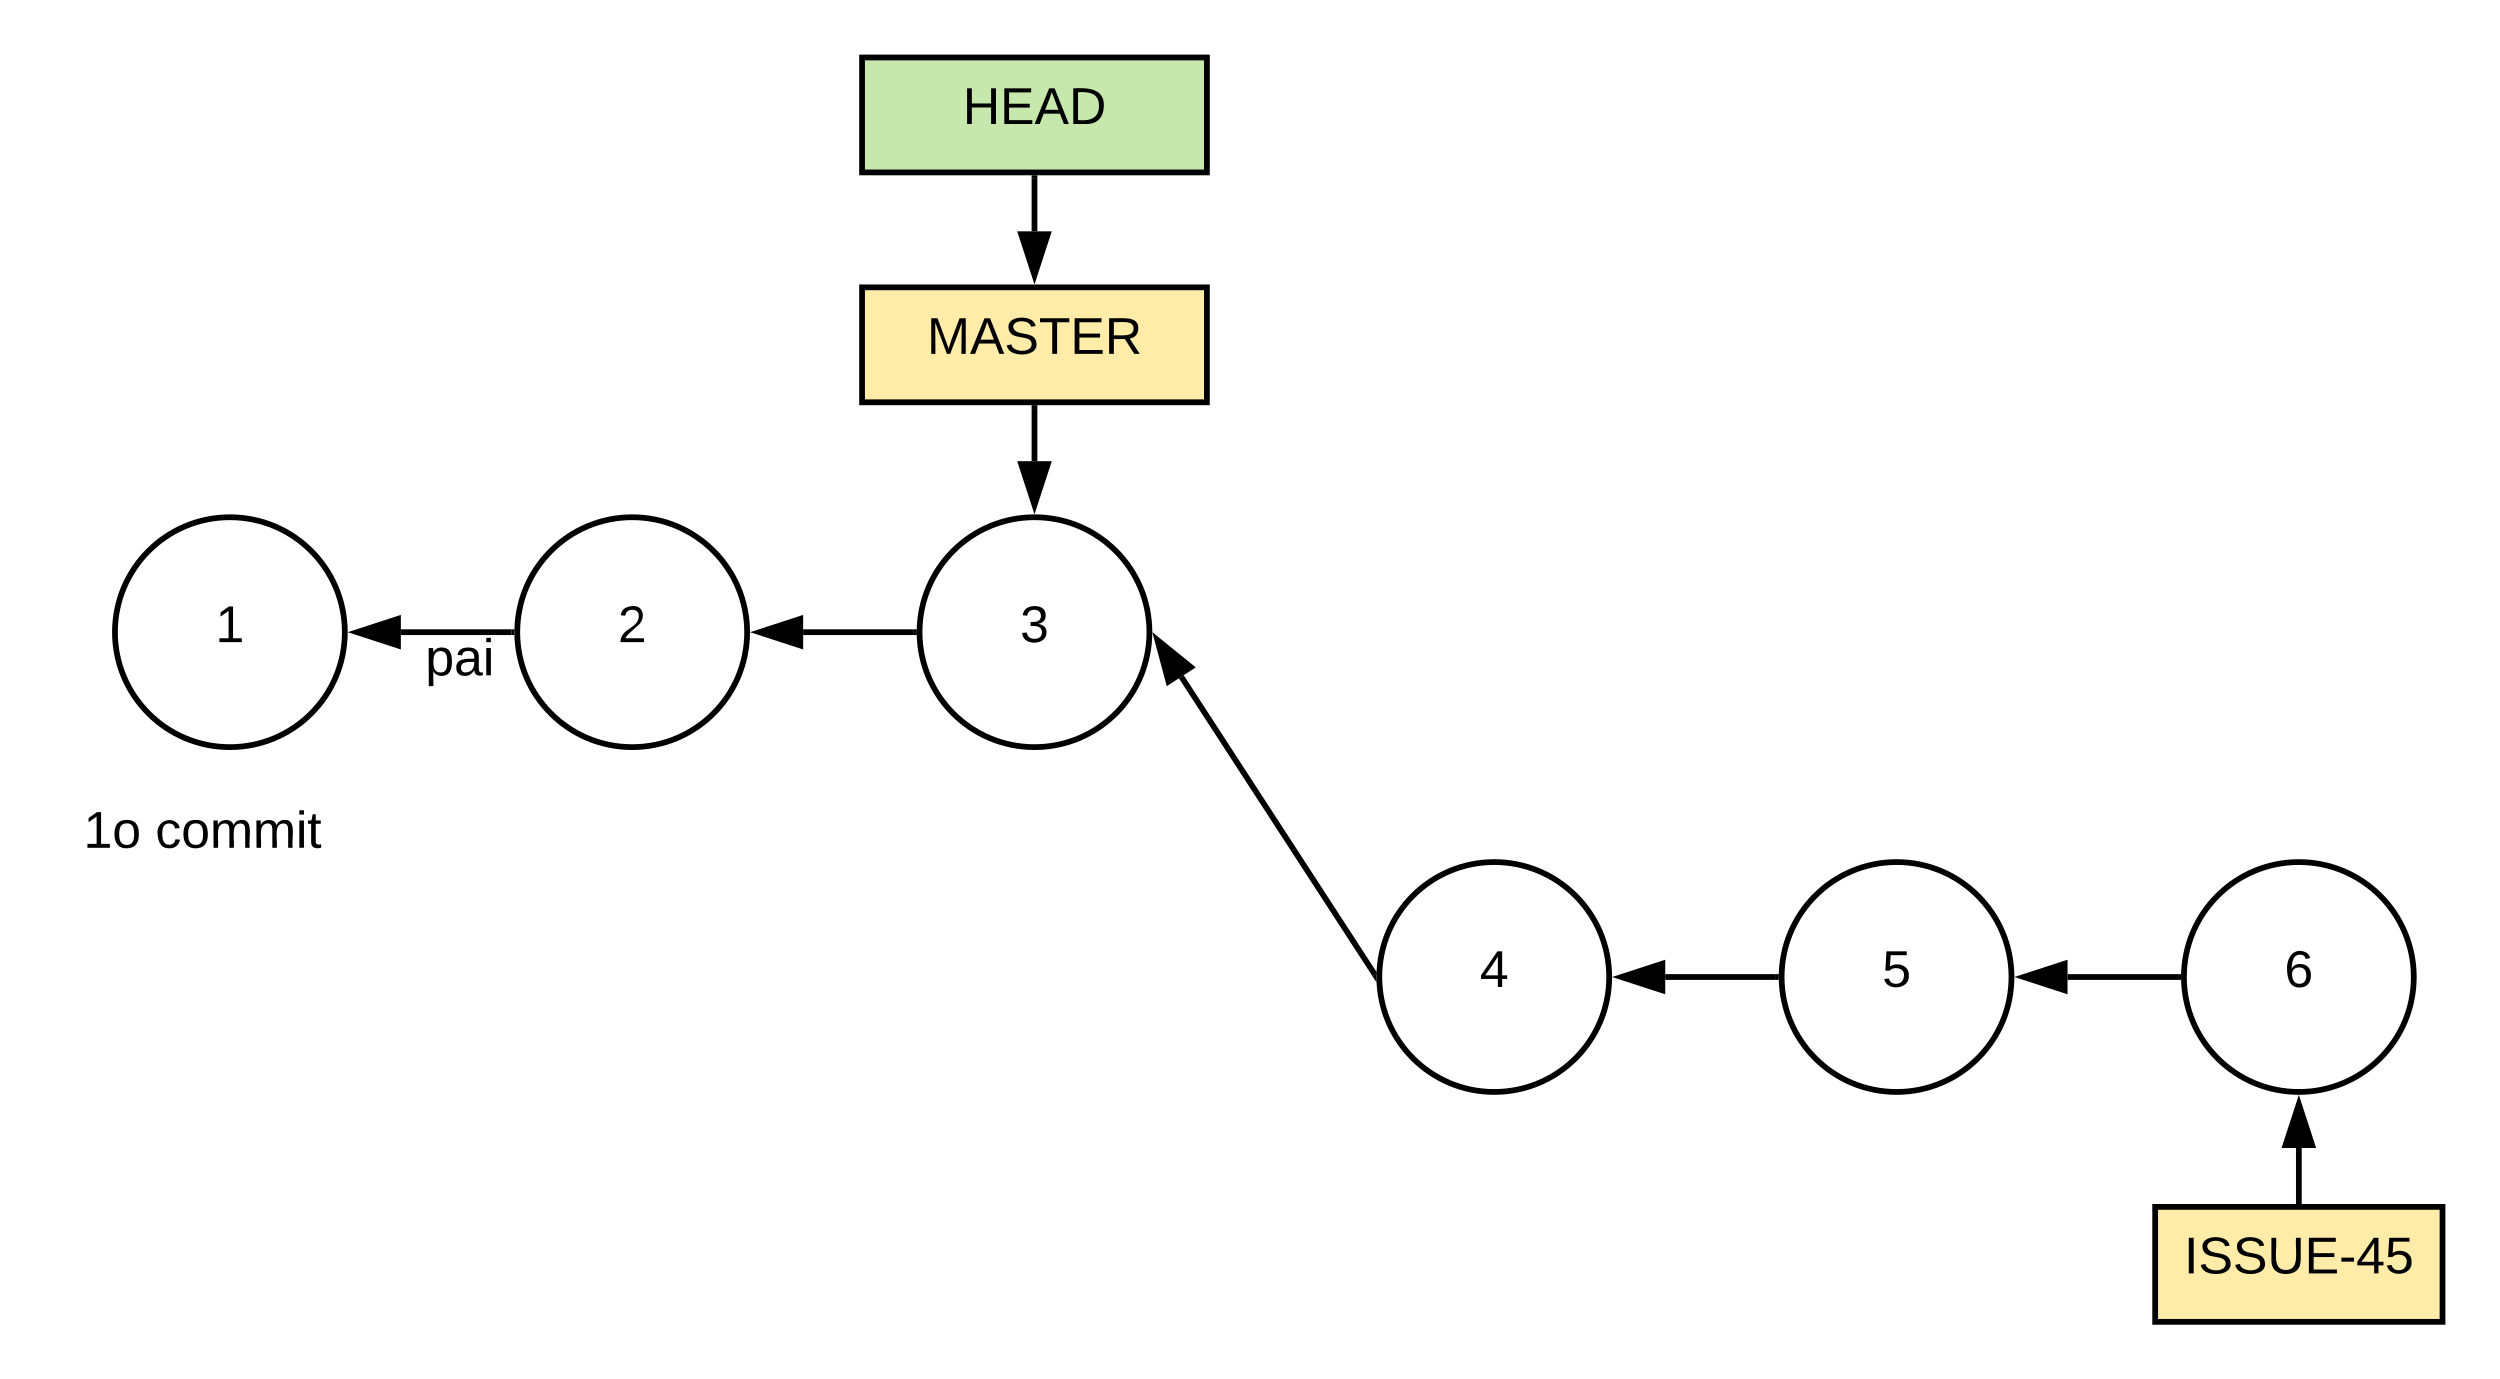 <svg xmlns="http://www.w3.org/2000/svg" xmlns:xlink="http://www.w3.org/1999/xlink" xmlns:lucid="lucid" width="870" height="480"><g transform="translate(-120 -80)" lucid:page-tab-id="0_0"><path d="M0 0h1870.4v1323.2H0z" fill="#fff"/><path d="M240 300c0 22.1-17.9 40-40 40s-40-17.9-40-40 17.9-40 40-40 40 17.9 40 40z" stroke="#000" stroke-width="2" fill="#fff"/><use xlink:href="#a" transform="matrix(1,0,0,1,165,265) translate(30 38.462)"/><path d="M380 300c0 22.1-17.9 40-40 40s-40-17.9-40-40 17.9-40 40-40 40 17.9 40 40z" stroke="#000" stroke-width="2" fill="#fff"/><use xlink:href="#b" transform="matrix(1,0,0,1,305,265) translate(30 38.462)"/><path d="M520 300c0 22.1-17.9 40-40 40s-40-17.9-40-40 17.9-40 40-40 40 17.9 40 40z" stroke="#000" stroke-width="2" fill="#fff"/><use xlink:href="#c" transform="matrix(1,0,0,1,445,265) translate(30 38.462)"/><path d="M680 420c0 22.1-17.9 40-40 40s-40-17.9-40-40 17.9-40 40-40 40 17.9 40 40z" stroke="#000" stroke-width="2" fill="#fff"/><use xlink:href="#d" transform="matrix(1,0,0,1,605,385) translate(30 38.462)"/><path d="M438 300h-38.5" stroke="#000" stroke-width="2" fill="none"/><path d="M439 300l.03 1h-1.06v-2h1.1z"/><path d="M384.24 300l14.26-4.64v9.28z" stroke="#000" stroke-width="2"/><path d="M298 300h-38.5" stroke="#000" stroke-width="2" fill="none"/><path d="M299 300l.03 1h-1.06v-2h1.1z"/><path d="M244.24 300l14.26-4.64v9.28z" stroke="#000" stroke-width="2"/><path d="M160 280h240v60H160z" stroke="#000" stroke-opacity="0" stroke-width="2" fill="#fff" fill-opacity="0"/><use xlink:href="#e" transform="matrix(1,0,0,1,165,285) translate(103.025 30.025)"/><path d="M140 340h100v60H140z" stroke="#000" stroke-opacity="0" stroke-width="2" fill="#fff" fill-opacity="0"/><use xlink:href="#f" transform="matrix(1,0,0,1,145,345) translate(4.075 30.025)"/><use xlink:href="#g" transform="matrix(1,0,0,1,145,345) translate(29.075 30.025)"/><path d="M598.45 419.16L531.08 315.5" stroke="#000" stroke-width="2" fill="none"/><path d="M599 420l.07 1.94-1.47-2.25 1.48-.97z"/><path d="M522.76 302.7l11.67 9.45-7.78 5.05z" stroke="#000" stroke-width="2"/><path d="M820 420c0 22.1-17.9 40-40 40s-40-17.9-40-40 17.9-40 40-40 40 17.9 40 40z" stroke="#000" stroke-width="2" fill="#fff"/><use xlink:href="#h" transform="matrix(1,0,0,1,745,385) translate(30 38.462)"/><path d="M960 420c0 22.1-17.9 40-40 40s-40-17.9-40-40 17.9-40 40-40 40 17.9 40 40z" stroke="#000" stroke-width="2" fill="#fff"/><use xlink:href="#i" transform="matrix(1,0,0,1,885,385) translate(30 38.462)"/><path d="M738 420h-38.5" stroke="#000" stroke-width="2" fill="none"/><path d="M739 420l.03 1h-1.06v-2h1.1z"/><path d="M684.24 420l14.26-4.64v9.28z" stroke="#000" stroke-width="2"/><path d="M878 420h-38.5" stroke="#000" stroke-width="2" fill="none"/><path d="M879 420l.03 1h-1.06v-2h1.1z"/><path d="M824.24 420l14.26-4.64v9.28z" stroke="#000" stroke-width="2"/><path d="M420 180h120v40H420z" stroke="#000" stroke-width="2" fill="#ffeca9"/><use xlink:href="#j" transform="matrix(1,0,0,1,425,185) translate(17.575 18.15)"/><path d="M870 500h100v40H870z" stroke="#000" stroke-width="2" fill="#ffeca9"/><use xlink:href="#k" transform="matrix(1,0,0,1,875,505) translate(5.05 18.15)"/><path d="M480 222v18.5" stroke="#000" stroke-width="2" fill="none"/><path d="M481 222.03h-2V221h2z"/><path d="M480 255.76l-4.64-14.26h9.28z" stroke="#000" stroke-width="2"/><path d="M420 100h120v40H420z" stroke="#000" stroke-width="2" fill="#c7e8ac"/><use xlink:href="#l" transform="matrix(1,0,0,1,425,105) translate(30.05 18.15)"/><path d="M480 142v18.5" stroke="#000" stroke-width="2" fill="none"/><path d="M481 142.03h-2V141h2z"/><path d="M480 175.76l-4.64-14.26h9.28z" stroke="#000" stroke-width="2"/><path d="M920 498v-18.5" stroke="#000" stroke-width="2" fill="none"/><path d="M921 499h-2v-1.03h2z"/><path d="M920 464.24l4.64 14.26h-9.28z" stroke="#000" stroke-width="2"/><defs><path d="M27 0v-27h64v-190l-56 39v-29l58-41h29v221h61V0H27" id="m"/><use transform="matrix(0.05,0,0,0.05,0,0)" xlink:href="#m" id="a"/><path d="M101-251c82-7 93 87 43 132L82-64C71-53 59-42 53-27h129V0H18c2-99 128-94 128-182 0-28-16-43-45-43s-46 15-49 41l-32-3c6-41 34-60 81-64" id="n"/><use transform="matrix(0.05,0,0,0.05,0,0)" xlink:href="#n" id="b"/><path d="M126-127c33 6 58 20 58 59 0 88-139 92-164 29-3-8-5-16-6-25l32-3c6 27 21 44 54 44 32 0 52-15 52-46 0-38-36-46-79-43v-28c39 1 72-4 72-42 0-27-17-43-46-43-28 0-47 15-49 41l-32-3c6-42 35-63 81-64 48-1 79 21 79 65 0 36-21 52-52 59" id="o"/><use transform="matrix(0.05,0,0,0.05,0,0)" xlink:href="#o" id="c"/><path d="M155-56V0h-30v-56H8v-25l114-167h33v167h35v25h-35zm-30-156c-27 46-58 90-88 131h88v-131" id="p"/><use transform="matrix(0.05,0,0,0.05,0,0)" xlink:href="#p" id="d"/><path d="M115-194c55 1 70 41 70 98S169 2 115 4C84 4 66-9 55-30l1 105H24l-1-265h31l2 30c10-21 28-34 59-34zm-8 174c40 0 45-34 45-75s-6-73-45-74c-42 0-51 32-51 76 0 43 10 73 51 73" id="q"/><path d="M141-36C126-15 110 5 73 4 37 3 15-17 15-53c-1-64 63-63 125-63 3-35-9-54-41-54-24 1-41 7-42 31l-33-3c5-37 33-52 76-52 45 0 72 20 72 64v82c-1 20 7 32 28 27v20c-31 9-61-2-59-35zM48-53c0 20 12 33 32 33 41-3 63-29 60-74-43 2-92-5-92 41" id="r"/><path d="M24-231v-30h32v30H24zM24 0v-190h32V0H24" id="s"/><g id="e"><use transform="matrix(0.05,0,0,0.05,0,0)" xlink:href="#q"/><use transform="matrix(0.05,0,0,0.05,10,0)" xlink:href="#r"/><use transform="matrix(0.05,0,0,0.05,20,0)" xlink:href="#s"/></g><path d="M100-194c62-1 85 37 85 99 1 63-27 99-86 99S16-35 15-95c0-66 28-99 85-99zM99-20c44 1 53-31 53-75 0-43-8-75-51-75s-53 32-53 75 10 74 51 75" id="t"/><g id="f"><use transform="matrix(0.05,0,0,0.05,0,0)" xlink:href="#m"/><use transform="matrix(0.05,0,0,0.05,10,0)" xlink:href="#t"/></g><path d="M96-169c-40 0-48 33-48 73s9 75 48 75c24 0 41-14 43-38l32 2c-6 37-31 61-74 61-59 0-76-41-82-99-10-93 101-131 147-64 4 7 5 14 7 22l-32 3c-4-21-16-35-41-35" id="u"/><path d="M210-169c-67 3-38 105-44 169h-31v-121c0-29-5-50-35-48C34-165 62-65 56 0H25l-1-190h30c1 10-1 24 2 32 10-44 99-50 107 0 11-21 27-35 58-36 85-2 47 119 55 194h-31v-121c0-29-5-49-35-48" id="v"/><path d="M59-47c-2 24 18 29 38 22v24C64 9 27 4 27-40v-127H5v-23h24l9-43h21v43h35v23H59v120" id="w"/><g id="g"><use transform="matrix(0.05,0,0,0.05,0,0)" xlink:href="#u"/><use transform="matrix(0.05,0,0,0.05,9,0)" xlink:href="#t"/><use transform="matrix(0.05,0,0,0.05,19,0)" xlink:href="#v"/><use transform="matrix(0.05,0,0,0.05,33.95,0)" xlink:href="#v"/><use transform="matrix(0.05,0,0,0.05,48.9,0)" xlink:href="#s"/><use transform="matrix(0.05,0,0,0.05,52.85,0)" xlink:href="#w"/></g><path d="M54-142c48-35 137-8 131 61C196 18 31 33 14-55l32-4c7 23 22 37 52 37 35-1 51-22 54-58 4-55-73-65-99-34H22l8-134h141v27H59" id="x"/><use transform="matrix(0.05,0,0,0.05,0,0)" xlink:href="#x" id="h"/><path d="M110-160c48 1 74 30 74 79 0 53-28 85-80 85-65 0-83-55-86-122-5-90 50-162 133-122 14 7 22 21 27 39l-31 6c-5-40-67-38-82-6-9 19-15 44-15 74 11-20 30-34 60-33zm-7 138c34 0 49-23 49-58s-16-56-50-56c-29 0-50 16-49 49 1 36 15 65 50 65" id="y"/><use transform="matrix(0.05,0,0,0.05,0,0)" xlink:href="#y" id="i"/><path d="M240 0l2-218c-23 76-54 145-80 218h-23L58-218 59 0H30v-248h44l77 211c21-75 51-140 76-211h43V0h-30" id="z"/><path d="M205 0l-28-72H64L36 0H1l101-248h38L239 0h-34zm-38-99l-47-123c-12 45-31 82-46 123h93" id="A"/><path d="M185-189c-5-48-123-54-124 2 14 75 158 14 163 119 3 78-121 87-175 55-17-10-28-26-33-46l33-7c5 56 141 63 141-1 0-78-155-14-162-118-5-82 145-84 179-34 5 7 8 16 11 25" id="B"/><path d="M127-220V0H93v-220H8v-28h204v28h-85" id="C"/><path d="M30 0v-248h187v28H63v79h144v27H63v87h162V0H30" id="D"/><path d="M233-177c-1 41-23 64-60 70L243 0h-38l-65-103H63V0H30v-248c88 3 205-21 203 71zM63-129c60-2 137 13 137-47 0-61-80-42-137-45v92" id="E"/><g id="j"><use transform="matrix(0.05,0,0,0.05,0,0)" xlink:href="#z"/><use transform="matrix(0.05,0,0,0.05,14.95,0)" xlink:href="#A"/><use transform="matrix(0.05,0,0,0.05,26.95,0)" xlink:href="#B"/><use transform="matrix(0.05,0,0,0.05,38.95,0)" xlink:href="#C"/><use transform="matrix(0.05,0,0,0.05,49.9,0)" xlink:href="#D"/><use transform="matrix(0.05,0,0,0.05,61.9,0)" xlink:href="#E"/></g><path d="M33 0v-248h34V0H33" id="F"/><path d="M232-93c-1 65-40 97-104 97C67 4 28-28 28-90v-158h33c8 89-33 224 67 224 102 0 64-133 71-224h33v155" id="G"/><path d="M16-82v-28h88v28H16" id="H"/><g id="k"><use transform="matrix(0.05,0,0,0.05,0,0)" xlink:href="#F"/><use transform="matrix(0.05,0,0,0.05,5,0)" xlink:href="#B"/><use transform="matrix(0.05,0,0,0.05,17,0)" xlink:href="#B"/><use transform="matrix(0.05,0,0,0.05,29,0)" xlink:href="#G"/><use transform="matrix(0.05,0,0,0.05,41.95,0)" xlink:href="#D"/><use transform="matrix(0.05,0,0,0.05,53.95,0)" xlink:href="#H"/><use transform="matrix(0.05,0,0,0.05,59.9,0)" xlink:href="#p"/><use transform="matrix(0.05,0,0,0.05,69.9,0)" xlink:href="#x"/></g><path d="M197 0v-115H63V0H30v-248h33v105h134v-105h34V0h-34" id="I"/><path d="M30-248c118-7 216 8 213 122C240-48 200 0 122 0H30v-248zM63-27c89 8 146-16 146-99s-60-101-146-95v194" id="J"/><g id="l"><use transform="matrix(0.05,0,0,0.05,0,0)" xlink:href="#I"/><use transform="matrix(0.05,0,0,0.05,12.95,0)" xlink:href="#D"/><use transform="matrix(0.05,0,0,0.05,24.95,0)" xlink:href="#A"/><use transform="matrix(0.05,0,0,0.05,36.95,0)" xlink:href="#J"/></g></defs></g></svg>